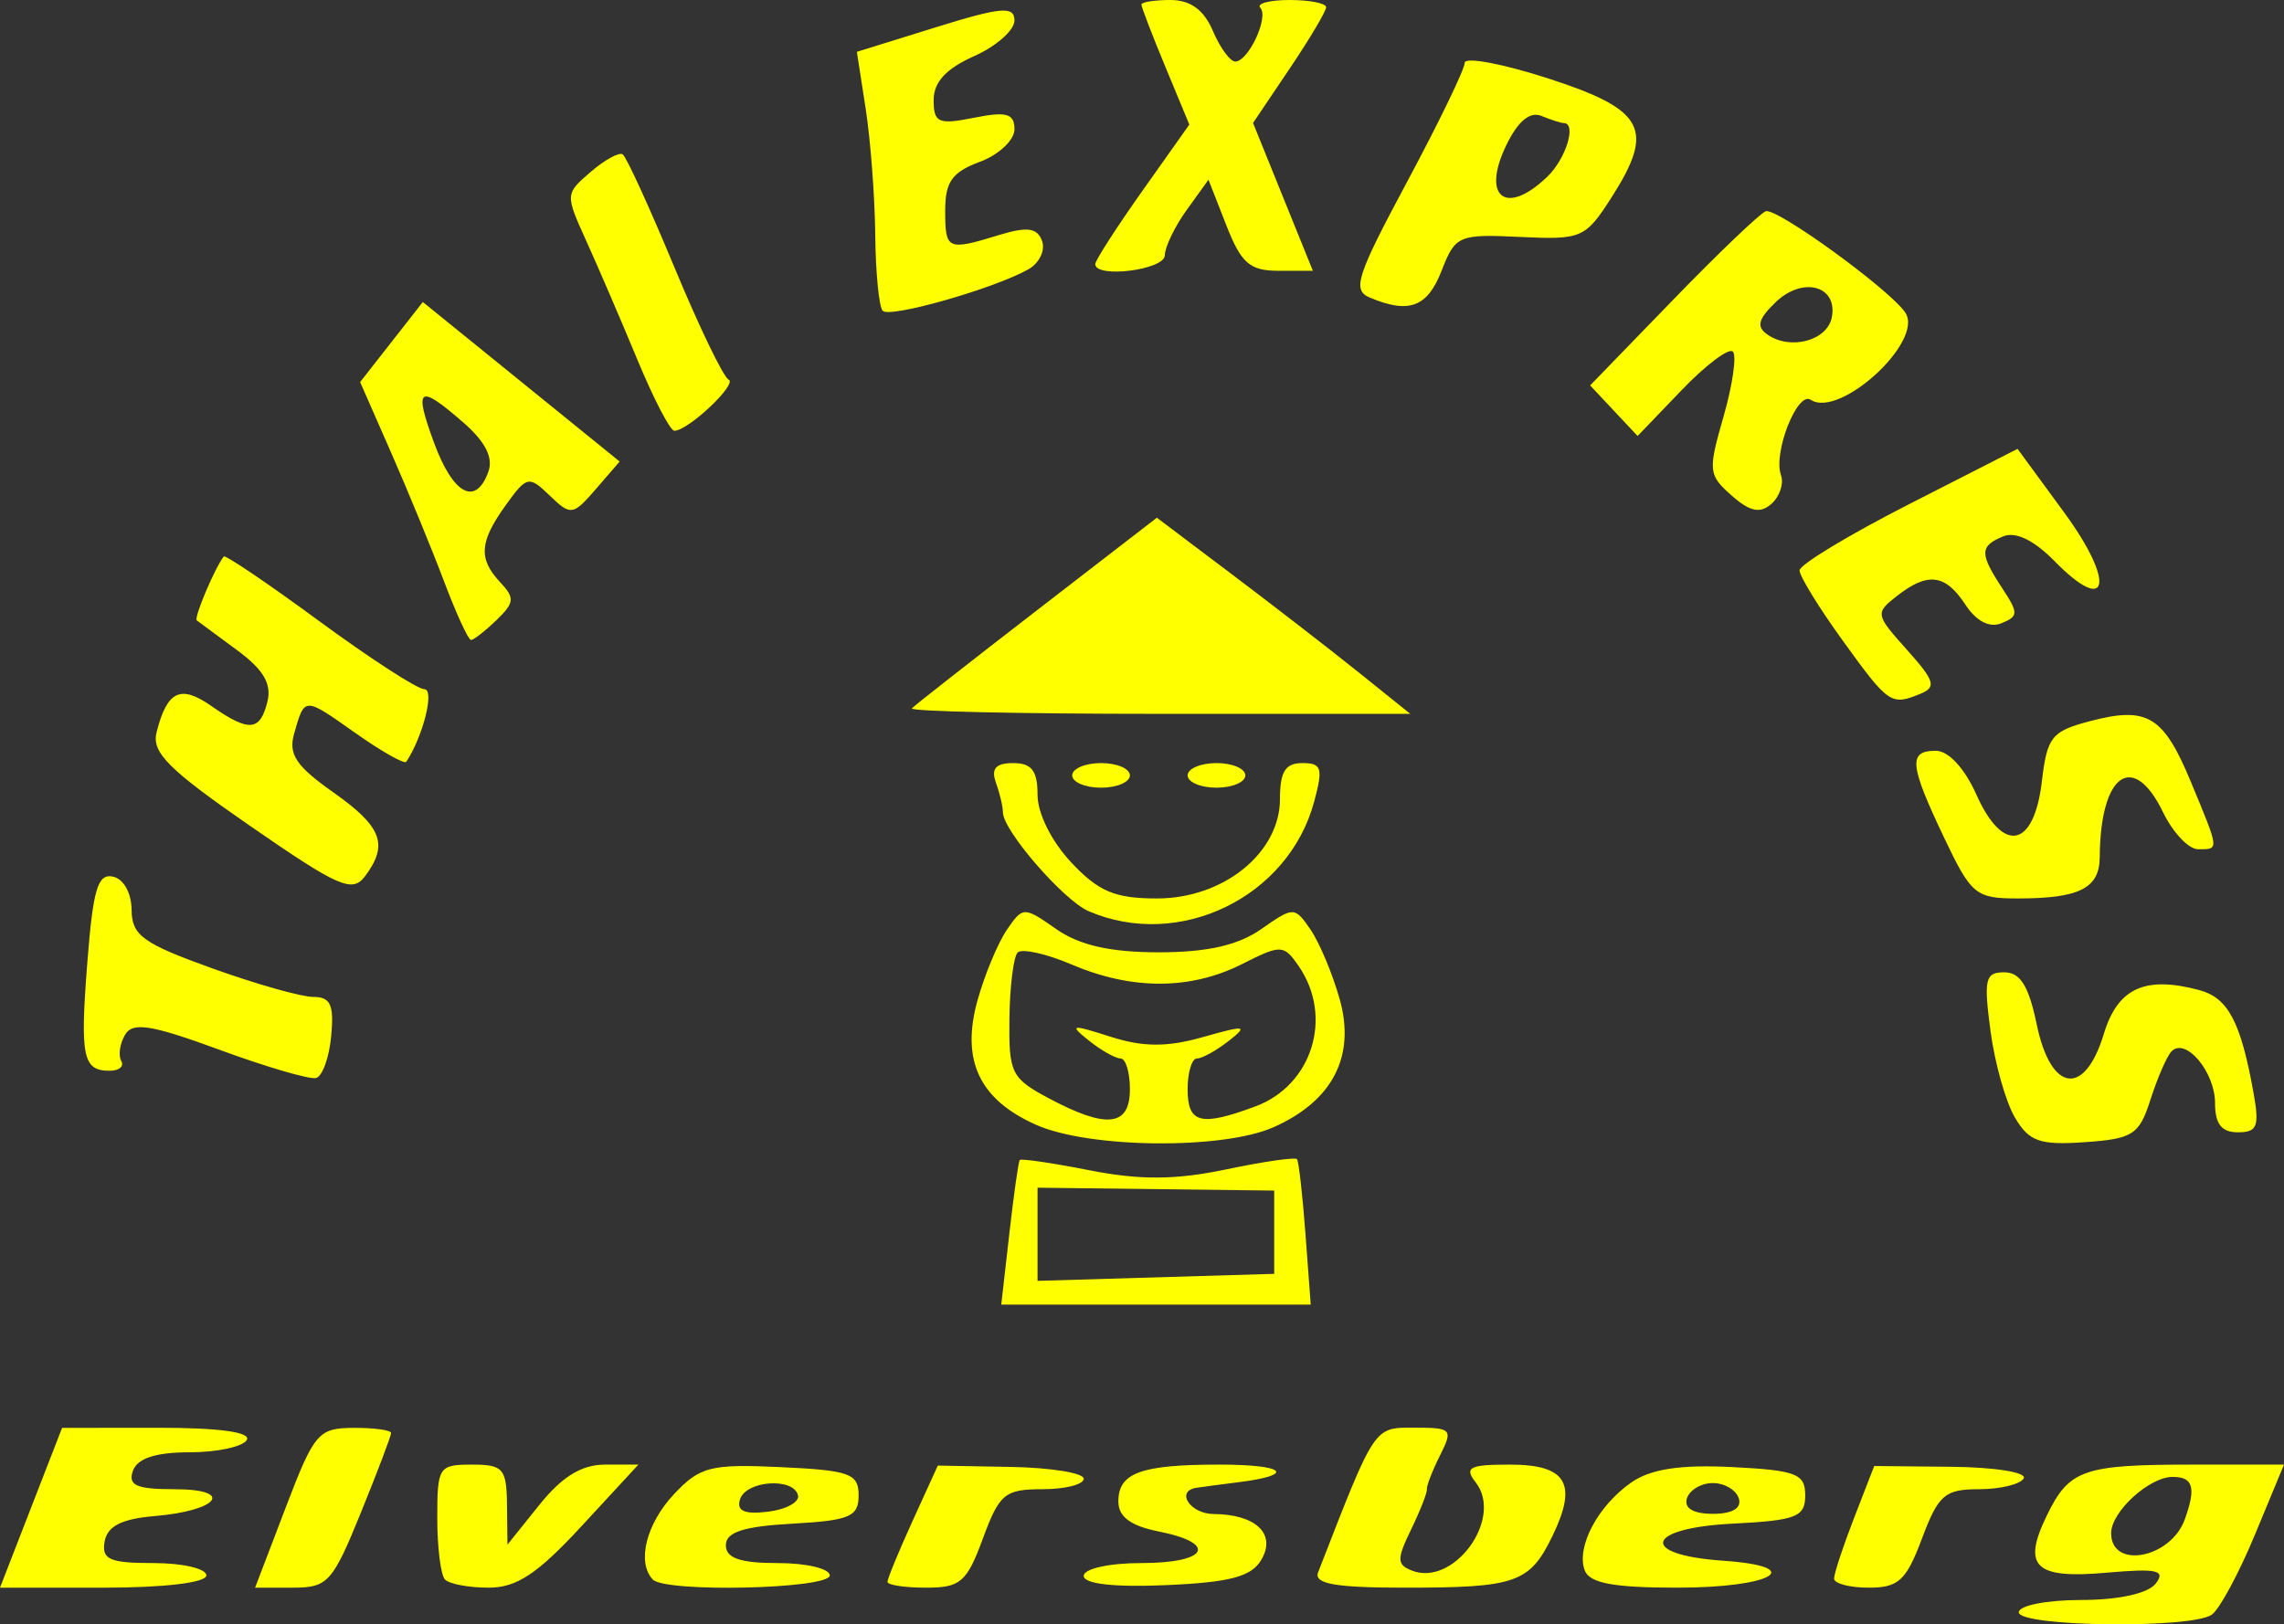 <?xml version="1.0" encoding="UTF-8" standalone="no"?>
<!-- Created with Inkscape (http://www.inkscape.org/) -->

<svg
   xmlns:dc="http://purl.org/dc/elements/1.1/"
   xmlns:cc="http://creativecommons.org/ns#"
   xmlns:rdf="http://www.w3.org/1999/02/22-rdf-syntax-ns#"
   xmlns:svg="http://www.w3.org/2000/svg"
   xmlns="http://www.w3.org/2000/svg"
   xmlns:sodipodi="http://sodipodi.sourceforge.net/DTD/sodipodi-0.dtd"
   xmlns:inkscape="http://www.inkscape.org/namespaces/inkscape"
   width="585.079"
   height="416.197"
   id="svg3032"
   version="1.1"
   inkscape:version="0.48.4 r9939"
   sodipodi:docname="logo.svg"
   inkscape:export-filename="C:\Users\anhquan\git\googlecode\viem\viem-core\src\main\webapp\base\images\logo.png"
   inkscape:export-xdpi="21.298174"
   inkscape:export-ydpi="21.298174">
  <rect width="100%" height="100%" fill="#333333" stroke="none"/>
  <defs
     id="defs3034" />
  <sodipodi:namedview
     id="base"
     pagecolor="#ffffff"
     bordercolor="#666666"
     borderopacity="1.0"
     inkscape:pageopacity="0.0"
     inkscape:pageshadow="2"
     inkscape:zoom="0.35"
     inkscape:cx="-123.88889"
     inkscape:cy="156.6698"
     inkscape:document-units="px"
     inkscape:current-layer="layer1"
     showgrid="false"
     fit-margin-top="0"
     fit-margin-left="0"
     fit-margin-right="0"
     fit-margin-bottom="0"
     inkscape:window-width="964"
     inkscape:window-height="660"
     inkscape:window-x="50"
     inkscape:window-y="50"
     inkscape:window-maximized="0" />
  <g
     inkscape:label="Layer 1"
     inkscape:groupmode="layer"
     id="layer1"
     transform="translate(-53.175,-272.835)">
    <path
       style="fill:#ffff00"
       d="m 570.314,685.946 c 0,-1.734 7.156,-3.154 15.902,-3.154 9.629,0 17.191,-1.656 19.168,-4.197 2.669,-3.43 0.373,-3.941 -12.564,-2.797 -18.396,1.627 -21.694,-1.513 -15.344,-14.607 5.743,-11.843 9.301,-13.089 37.399,-13.089 l 23.378,0 -7.475,18.026 c -4.111,9.914 -9.085,19.116 -11.052,20.45 -5.362,3.634 -49.412,3.07 -49.412,-0.633 z m 42.531,-23.822 c 2.933,-8.152 2.155,-10.867 -3.116,-10.867 -5.999,0 -15.758,8.928 -15.758,14.417 0,9.344 15.267,6.472 18.874,-3.55 z m -551.718,-2.959 7.952,-20.474 24.571,-0.025 c 15.633,-0.016 23.906,1.123 22.743,3.129 -1.005,1.734 -7.595,3.154 -14.644,3.154 -8.664,0 -13.368,1.532 -14.518,4.73 -1.345,3.738 0.882,4.73 10.625,4.73 15.502,0 11.442,5.485 -5.095,6.885 -8.43,0.714 -12.084,2.577 -12.785,6.518 -0.818,4.604 1.261,5.519 12.543,5.519 7.438,10e-4 13.524,1.42 13.524,3.155 0,1.867 -10.783,3.154 -26.434,3.154 l -26.434,0 7.952,-20.474 z m 65.201,0.025 c 7.344,-19.236 8.378,-20.453 17.418,-20.498 5.286,-0.025 9.611,0.568 9.611,1.321 0,0.753 -3.501,9.977 -7.779,20.498 -7.236,17.793 -8.452,19.128 -17.418,19.128 l -9.639,0 7.808,-20.45 z m 40.829,18.347 c -1.084,-1.158 -1.971,-8.253 -1.971,-15.769 0,-13.081 0.379,-13.665 8.871,-13.665 8.013,0 8.883,0.992 8.992,10.249 l 0.12,10.249 8.227,-10.249 c 5.759,-7.174 10.791,-10.249 16.772,-10.249 l 8.545,0 -14.563,15.768 c -11.301,12.235 -16.631,15.768 -23.792,15.768 -5.076,0 -10.116,-0.946 -11.2,-2.102 z m 53.229,0 c -4.132,-4.407 -1.687,-14.255 5.422,-21.836 6.653,-7.095 9.393,-7.791 27.354,-6.952 17.697,0.827 19.96,1.647 19.96,7.239 0,5.466 -2.267,6.433 -17.004,7.253 -12.475,0.694 -17.004,2.164 -17.004,5.519 0,3.317 3.654,4.573 13.307,4.573 7.319,0 13.307,1.419 13.307,3.154 0,3.491 -42.139,4.468 -45.343,1.051 z m 37.211,-21.55 c -1.096,-4.675 -13.344,-3.825 -14.862,1.031 -0.928,2.967 1.151,3.885 7.146,3.154 4.65,-0.567 8.122,-2.45 7.715,-4.185 z m 22.918,22.159 c 0,-0.821 2.901,-7.86 6.446,-15.642 l 6.446,-14.15 18.689,0.34 c 10.279,0.187 18.689,1.549 18.689,3.028 0,1.479 -4.765,2.688 -10.588,2.688 -9.607,0 -11.018,1.169 -15.234,12.614 -4.132,11.218 -5.742,12.614 -14.548,12.614 -5.446,0 -9.901,-0.672 -9.901,-1.492 z m 50.271,-1.523 c 0,-1.848 6.486,-3.292 14.786,-3.292 16.99,0 19.747,-5.029 4.436,-8.092 -7.229,-1.446 -10.35,-3.765 -10.35,-7.689 0,-7.342 5.764,-9.447 25.87,-9.447 16.998,0 19.804,2.659 4.782,4.532 -4.661,0.581 -9.472,1.218 -10.692,1.416 -5.385,0.873 -1.555,6.671 4.436,6.715 10.84,0.079 16.099,5.093 12.258,11.688 -2.54,4.361 -7.966,5.814 -24.396,6.535 -13.261,0.582 -21.129,-0.299 -21.129,-2.365 z m 60.044,-0.927 c 14.758,-37.93 14.173,-37.054 24.733,-37.054 9.516,0 9.867,0.384 6.499,7.095 -1.958,3.902 -3.474,7.805 -3.368,8.672 0.106,0.867 -1.711,5.505 -4.039,10.306 -3.686,7.602 -3.676,8.957 0.075,10.492 10.764,4.405 23.69,-13.262 16.481,-22.525 -3.018,-3.878 -1.683,-4.579 8.72,-4.579 14.536,0 17.443,4.85 10.943,18.254 -5.853,12.07 -9.303,13.281 -37.846,13.281 -17.832,0 -23.35,-0.98 -22.198,-3.942 z m 68.271,-0.542 c -2.17,-6.031 3.398,-16.497 11.961,-22.48 4.924,-3.441 12.557,-4.608 25.771,-3.942 16.507,0.833 18.774,1.709 18.774,7.254 0,5.542 -2.267,6.422 -18.68,7.251 -22.293,1.127 -24.068,7.98 -2.456,9.481 21.949,1.524 12.857,6.919 -11.66,6.919 -16.374,0 -22.515,-1.161 -23.71,-4.484 z m 39.503,-18.379 c -0.678,-2.168 -3.672,-3.942 -6.654,-3.942 -2.982,0 -5.976,1.774 -6.654,3.942 -0.78,2.497 1.659,3.942 6.654,3.942 4.994,0 7.434,-1.445 6.654,-3.942 z m 24.396,20.531 c 0,-1.283 2.314,-8.297 5.141,-15.588 l 5.141,-13.256 19.949,0.2 c 10.972,0.11 19.225,1.448 18.341,2.974 -0.884,1.525 -6.042,2.774 -11.462,2.774 -8.737,0 -10.391,1.431 -14.587,12.614 -4.053,10.802 -6.011,12.614 -13.628,12.614 -4.892,-9e-5 -8.895,-1.049 -8.895,-2.332 z M 311.722,588.975 c 1.134,-9.973 2.335,-18.484 2.669,-18.913 0.334,-0.429 8.429,0.762 17.988,2.646 12.788,2.521 21.982,2.461 34.795,-0.227 9.578,-2.01 17.786,-3.2 18.239,-2.646 0.453,0.554 1.431,9.167 2.174,19.14 l 1.349,18.133 -39.638,0 -39.638,0 2.062,-18.133 z m 67.857,-0.417 0,-10.666 -30.311,-0.371 -30.311,-0.371 2.1e-4,11.936 2e-4,11.936 30.311,-0.899 30.311,-0.899 0,-10.666 z m -60.941,-27.497 c -14.623,-6.478 -19.368,-16.587 -15.032,-32.023 1.843,-6.56 5.224,-14.659 7.514,-17.998 4.084,-5.955 4.325,-5.958 12.654,-0.137 5.93,4.144 13.842,5.934 26.234,5.934 12.391,0 20.304,-1.79 26.233,-5.934 8.329,-5.821 8.57,-5.818 12.654,0.137 2.29,3.339 5.648,11.356 7.462,17.815 4.106,14.614 -1.795,26.054 -16.913,32.79 -12.99,5.788 -47.162,5.46 -60.806,-0.584 z m 23.976,-9.139 c 0,-4.336 -1.076,-7.884 -2.392,-7.884 -1.316,0 -4.975,-2.067 -8.132,-4.593 -5.145,-4.117 -4.57,-4.219 5.549,-0.982 8.364,2.675 14.494,2.702 23.657,0.102 10.947,-3.106 11.708,-2.994 6.628,0.982 -3.157,2.47 -6.817,4.492 -8.132,4.492 -1.316,0 -2.392,3.548 -2.392,7.884 0,8.768 3.336,9.613 17.364,4.399 14.575,-5.418 20.005,-22.938 11.124,-35.89 -3.845,-5.608 -4.545,-5.637 -14.493,-0.603 -13.191,6.675 -28.238,6.732 -43.629,0.165 -6.606,-2.819 -12.872,-4.207 -13.924,-3.085 -1.052,1.122 -1.995,8.75 -2.095,16.951 -0.17,13.963 0.476,15.261 10.168,20.424 14.766,7.866 20.7,7.19 20.7,-2.36 z m 226.712,7.261 c -2.357,-3.993 -5.176,-14.001 -6.265,-22.24 -1.756,-13.281 -1.354,-14.979 3.547,-14.979 4.095,0 6.25,3.474 8.313,13.402 3.615,17.393 12.268,18.584 17.183,2.365 3.556,-11.732 10.539,-14.934 24.451,-11.211 7.362,1.97 10.613,8.111 13.867,26.19 1.578,8.767 1,10.249 -3.996,10.249 -4.178,0 -5.84,-2.134 -5.84,-7.498 0,-7.995 -7.582,-16.978 -11.161,-13.223 -1.18,1.239 -3.589,6.763 -5.352,12.275 -2.905,9.083 -4.483,10.112 -16.834,10.976 -11.545,0.808 -14.283,-0.156 -17.913,-6.307 z M 109.397,541.814 c -17.506,-6.434 -22.256,-7.186 -24.201,-3.83 -1.331,2.297 -1.764,5.308 -0.962,6.691 0.802,1.384 -0.538,2.516 -2.978,2.516 -6.885,0 -7.612,-3.577 -5.693,-27.996 1.459,-18.561 2.658,-22.561 6.523,-21.756 2.743,0.571 4.762,4.165 4.8,8.544 0.056,6.521 2.875,8.57 20.537,14.923 11.259,4.05 22.958,7.364 25.997,7.364 4.43,0 5.342,1.984 4.599,10.006 -0.51,5.503 -2.257,10.352 -3.884,10.775 -1.626,0.423 -12.759,-2.834 -24.738,-7.237 z m 222.626,-35.52 c -6.405,-2.763 -21.937,-20.683 -21.937,-25.31 0,-1.46 -0.808,-4.898 -1.795,-7.642 -1.287,-3.576 -0.031,-4.988 4.436,-4.988 4.724,0 6.231,1.965 6.231,8.126 0,4.777 3.563,11.926 8.644,17.344 6.993,7.457 11.186,9.218 21.952,9.218 17.058,0 31.504,-11.697 31.504,-25.508 0,-6.967 1.376,-9.18 5.708,-9.18 4.992,0 5.374,1.241 3.047,9.895 -6.59,24.504 -34.547,38.072 -57.789,28.045 z M 117.345,484.528 C 96.354,470.007 91.974,465.629 93.281,460.47 c 2.69,-10.619 6.112,-12.277 13.984,-6.776 9.696,6.775 12.54,6.557 14.419,-1.104 1.119,-4.562 -1.033,-8.2 -7.787,-13.17 -5.133,-3.777 -9.773,-7.204 -10.312,-7.618 -0.809,-0.621 4.527,-13.279 6.906,-16.382 0.38,-0.495 11.383,6.955 24.453,16.556 13.07,9.601 25.192,17.456 26.939,17.456 2.688,0 -0.296,11.988 -4.629,18.594 -0.451,0.687 -6.292,-2.612 -12.98,-7.332 -13.32,-9.4 -13.014,-9.402 -15.747,0.101 -1.526,5.306 0.471,8.312 9.983,15.024 12.524,8.839 14.257,13.386 8.194,21.508 -3.26,4.368 -6.723,2.858 -29.358,-12.8 z m 433.797,2.851 c -8.859,-18.643 -9.19,-22.179 -2.076,-22.179 3.242,0 7.36,4.458 10.401,11.258 6.834,15.283 14.754,13.674 16.761,-3.405 1.339,-11.396 2.494,-12.851 12.241,-15.42 14.803,-3.901 18.893,-1.435 25.986,15.664 7.307,17.616 7.257,17.131 1.771,17.131 -2.398,0 -6.424,-4.257 -8.947,-9.461 -7.676,-15.83 -16.096,-9.868 -16.224,11.488 -0.048,7.975 -5.211,10.586 -20.932,10.586 -10.864,0 -11.971,-0.914 -18.98,-15.663 z M 327.829,471.507 c 0,-1.734 3.327,-3.154 7.393,-3.154 4.066,0 7.393,1.419 7.393,3.154 0,1.734 -3.327,3.154 -7.393,3.154 -4.066,0 -7.393,-1.419 -7.393,-3.154 z m 29.571,0 c 0,-1.734 3.327,-3.154 7.393,-3.154 4.066,0 7.393,1.419 7.393,3.154 0,1.734 -3.327,3.154 -7.393,3.154 -4.066,0 -7.393,-1.419 -7.393,-3.154 z m -70.637,-17.175 c 0.726,-0.774 15.144,-12.081 32.04,-25.127 l 30.72,-23.719 19.464,14.682 c 10.705,8.075 25.311,19.382 32.457,25.127 l 12.993,10.444 -64.497,0 c -35.473,0 -63.903,-0.633 -63.177,-1.408 z m 238.455,-17.356 c -6.099,-8.438 -11.078,-16.537 -11.063,-17.998 0.015,-1.461 12.584,-9.065 27.934,-16.898 l 27.908,-14.24 12.013,16.403 c 13.156,17.963 11.354,26.563 -2.582,12.324 -5.193,-5.305 -9.934,-7.596 -13.067,-6.314 -6.09,2.492 -6.132,4.391 -0.298,13.274 4.206,6.403 4.189,7.209 -0.189,9 -3.038,1.243 -6.433,-0.507 -9.223,-4.754 -5.165,-7.864 -9.638,-8.431 -17.561,-2.226 -5.591,4.379 -5.524,4.737 2.575,13.779 7.111,7.938 7.611,9.571 3.455,11.272 -7.536,3.084 -8.111,2.691 -19.902,-13.621 z M 166.935,421.827 c -3.104,-8.232 -9.213,-23.096 -13.576,-33.032 l -7.932,-18.065 8.03,-10.257 8.03,-10.257 25.211,20.438 25.211,20.438 -6.129,7.091 c -5.829,6.744 -6.405,6.825 -11.759,1.658 -5.364,-5.177 -5.894,-5.066 -11.251,2.37 -6.798,9.434 -7.115,13.784 -1.448,19.828 3.77,4.02 3.649,5.226 -0.972,9.686 -2.903,2.802 -5.839,5.089 -6.524,5.082 -0.685,-0.007 -3.785,-6.747 -6.889,-14.979 z M 178.29,393.672 c 1.284,-3.568 -0.791,-7.66 -6.337,-12.501 -11.58,-10.107 -12.868,-9.222 -7.559,5.19 4.873,13.228 10.67,16.278 13.896,7.31 z m 318.48,6.14 c -5.987,-5.294 -6.089,-6.286 -2.084,-20.257 2.316,-8.08 3.397,-15.559 2.402,-16.62 -0.995,-1.061 -6.896,3.368 -13.113,9.843 l -11.304,11.771 -6.079,-6.482 -6.079,-6.482 21.111,-21.781 c 11.611,-11.98 22.346,-22.255 23.855,-22.834 2.751,-1.056 32.017,20.208 35.796,26.007 4.781,7.339 -16.845,27.189 -24.282,22.288 -3.411,-2.248 -9.649,13.594 -7.597,19.295 0.783,2.176 -0.321,5.5 -2.454,7.387 -2.872,2.542 -5.51,1.988 -10.172,-2.135 z m 25.679,-45.783 c 1.438,-8.047 -7.544,-10.389 -14.415,-3.759 -4.51,4.353 -4.999,6.276 -2.108,8.284 5.952,4.133 15.439,1.535 16.523,-4.526 z m -305.965,11.047 c -4.135,-9.973 -10.005,-23.621 -13.044,-30.328 -5.508,-12.16 -5.505,-12.212 1.013,-17.841 3.596,-3.105 7.301,-5.143 8.232,-4.529 0.932,0.614 6.88,13.61 13.218,28.879 6.338,15.269 12.596,28.245 13.905,28.834 2.404,1.083 -10.342,13.118 -13.893,13.118 -1.053,0 -5.298,-8.16 -9.433,-18.133 z m 62.809,-12.603 c -0.955,-1.018 -1.815,-9.774 -1.912,-19.458 -0.097,-9.684 -1.195,-24.197 -2.441,-32.252 l -2.264,-14.645 20.184,-6.279 c 16.78,-5.22 20.184,-5.515 20.184,-1.75 0,2.491 -4.657,6.604 -10.35,9.14 -7.165,3.193 -10.35,6.647 -10.35,11.227 0,5.853 1.193,6.377 10.35,4.545 8.319,-1.664 10.35,-1.082 10.35,2.967 0,2.77 -3.992,6.521 -8.871,8.335 -7.109,2.643 -8.871,5.116 -8.871,12.45 0,10.15 0.488,10.371 13.852,6.284 7.165,-2.191 9.751,-1.831 10.96,1.529 0.87,2.418 -0.697,5.686 -3.483,7.263 -8.743,4.947 -35.52,12.581 -37.336,10.644 z m 124.732,-3.409 c -4.5,-1.902 -3.329,-5.518 9.611,-29.667 8.105,-15.125 14.736,-28.827 14.736,-30.447 0,-1.621 9.648,0.176 21.439,3.993 24.718,8.001 27.37,12.997 16.179,30.474 -6.7,10.463 -7.664,10.88 -23.425,10.128 -15.751,-0.751 -16.59,-0.389 -20.11,8.672 -3.629,9.343 -8.362,11.101 -18.43,6.846 z m 45.553,-30.991 c 4.764,-4.598 7.536,-13.702 4.171,-13.702 -0.68,0 -3.252,-0.825 -5.714,-1.832 -2.955,-1.209 -6.014,1.336 -8.995,7.484 -6.49,13.383 -0.069,18.288 10.539,8.05 z m -115.835,22.428 c 0,-0.942 5.421,-9.369 12.047,-18.728 l 12.047,-17.016 -6.133,-14.785 c -3.373,-8.132 -6.133,-15.314 -6.133,-15.961 0,-0.647 3.355,-1.176 7.456,-1.176 5.084,0 8.528,2.509 10.825,7.884 1.853,4.336 4.439,7.884 5.747,7.884 3.367,0 8.674,-11.378 6.425,-13.776 -1.027,-1.095 2.347,-1.991 7.497,-1.991 5.15,0 9.364,0.832 9.364,1.85 0,1.017 -4.213,8.106 -9.362,15.752 l -9.362,13.902 7.662,18.937 7.662,18.937 -8.801,0 c -7.353,0 -9.553,-1.919 -13.37,-11.662 l -4.569,-11.662 -5.564,7.72 c -3.06,4.246 -5.594,9.494 -5.63,11.662 -0.062,3.733 -17.809,5.955 -17.809,2.23 z"
       id="path3006"
       inkscape:connector-curvature="0" />
  </g>
</svg>
